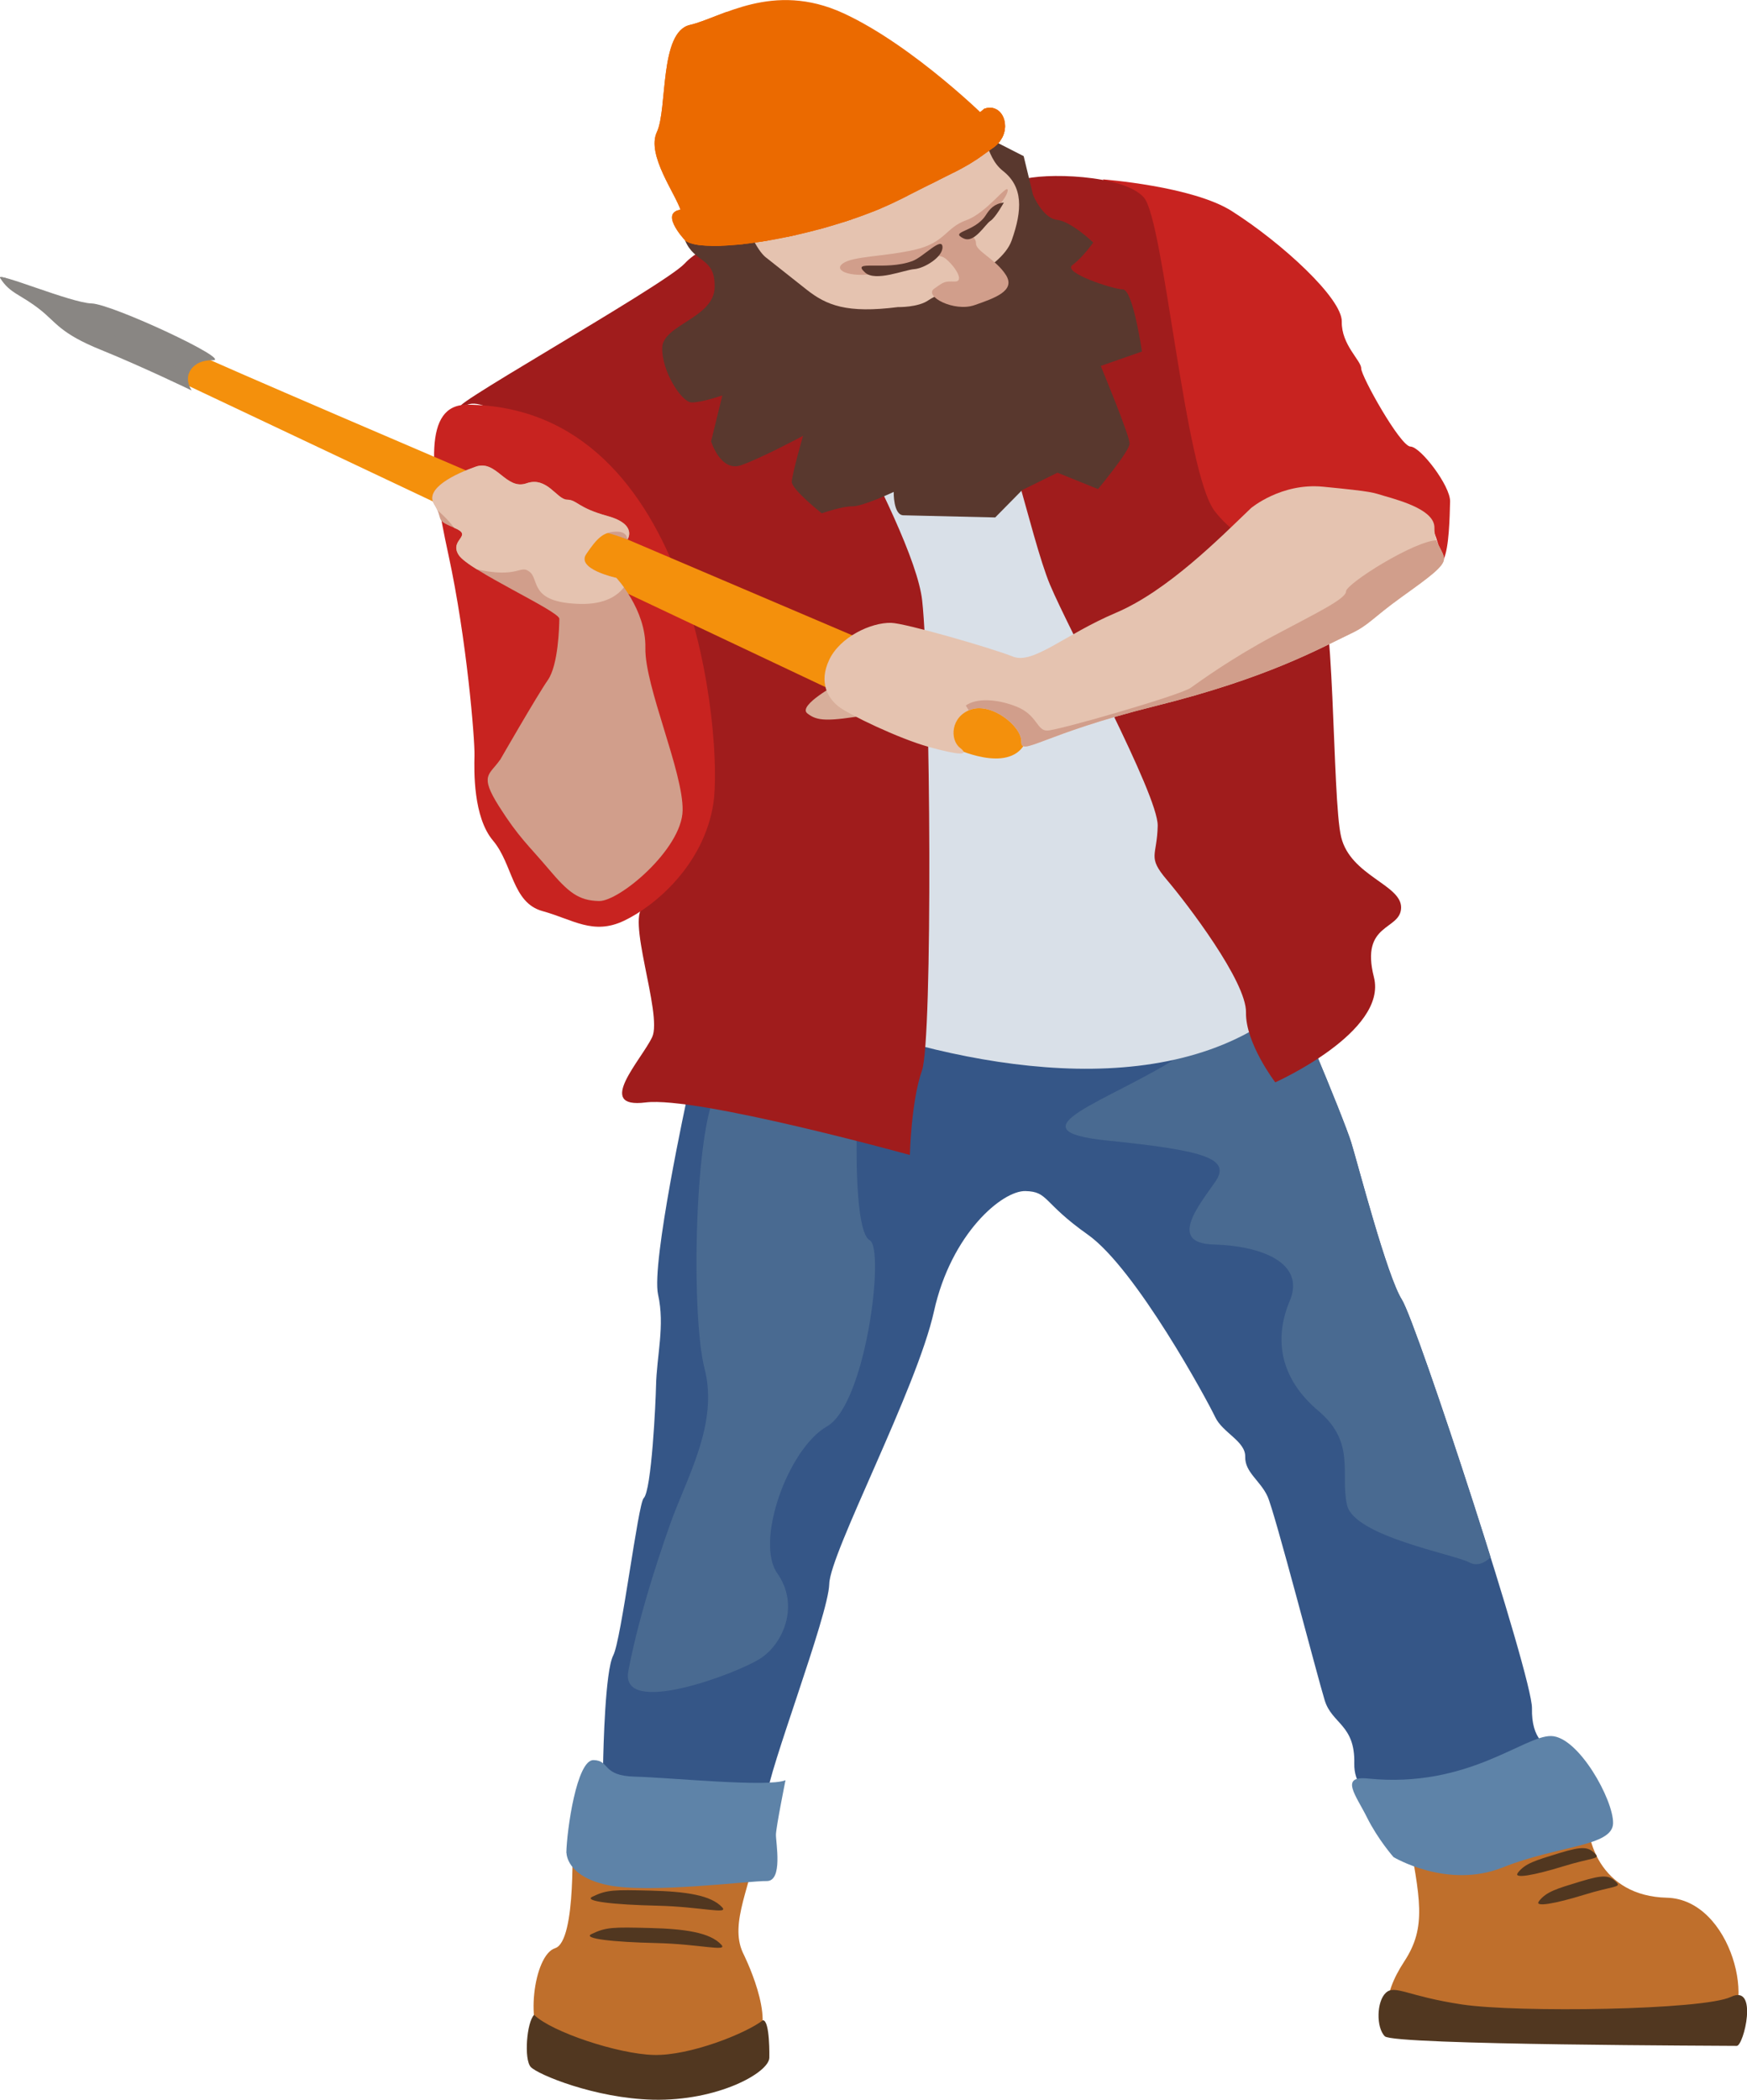 <?xml version="1.0" encoding="UTF-8"?><svg xmlns="http://www.w3.org/2000/svg" xmlns:xlink="http://www.w3.org/1999/xlink" viewBox="0 0 177.28 213"><defs><style>.cls-1,.cls-2{fill:none;}.cls-3{clip-path:url(#clippath);}.cls-4,.cls-5{fill:#eb6a00;}.cls-6{fill:#f4900c;}.cls-7{fill:#e5c3b0;}.cls-8{fill:#a01c1c;}.cls-9{fill:#d8ae9a;}.cls-10{fill:#bf6f2c;}.cls-11{fill:#d19e8b;}.cls-12{fill:#c82320;}.cls-13{fill:#d9e0e8;}.cls-14{fill:#355687;}.cls-15,.cls-16{fill:#898683;}.cls-17{fill:#59382e;}.cls-18{fill:#496a91;}.cls-19{fill:#5e83a8;}.cls-20{fill:#513720;}.cls-16,.cls-5,.cls-2{mix-blend-mode:multiply;}.cls-21{clip-path:url(#clippath-1);}.cls-22{clip-path:url(#clippath-4);}.cls-23{clip-path:url(#clippath-3);}.cls-24{clip-path:url(#clippath-2);}.cls-25{clip-path:url(#clippath-5);}.cls-26{isolation:isolate;}.cls-2{stroke:#eb6a00;stroke-miterlimit:10;stroke-width:.88px;}</style><clipPath id="clippath"><path class="cls-1" d="M74.23,86.71c1.57,.04,13.92,9.03,18.61,9.94s18.1-2.73,21.27-4.24,7.16-4.58,7.98-6.14,5.31,8.04,6.83,10.45,7.47,16.79,8.2,19.18,3.62,13.54,5.14,15.94,13.27,38.29,13.2,41.45,1.48,3.99,2.26,4.01,3.07,3.24,3.05,4.03l-.07,3.16s-8.73,4.54-12.63,3.66c-3.9-.88-4.27-2.08-4.27-2.08,0,0,.05-2.37-.73-2.39s-5.73-.84-5.64-4.79-2.26-4.01-3-6.4-5.07-19.11-5.81-20.71-2.3-2.43-2.26-4.01-2.3-2.43-3.05-4.03-8.03-15.04-12.92-18.5c-4.63-3.27-3.97-4.36-6.33-4.42s-7.54,4.32-9.28,12.19-10.56,24.51-10.63,27.67-6.28,19.23-6.33,21.6-1.93,6.53-1.95,7.32-14.95,2.02-17.25-.41,2.55-8.64,2.58-10.22,.21-9.49,1.03-11.05,2.52-15.41,3.09-15.95c.8-.77,1.22-9.76,1.25-11.35,.07-3.16,.92-6.12,.21-9.3s2.99-20.18,2.99-20.18c0,0-.55-24.54,4.47-24.42Z"/></clipPath><clipPath id="clippath-1"><path class="cls-1" d="M19.45,39.62c-1-1.59,.07-3.12,2.14-3.08s-10.23-5.71-12.3-5.76S-.43,27.5,.02,28.21c1,1.59,2.04,1.61,4.07,3.22,1.61,1.27,2.02,2.39,6.13,4.05s9.23,4.13,9.23,4.13Z"/></clipPath><clipPath id="clippath-2"><path class="cls-1" d="M90.42,63.18c1.46,.03,10.3,2.59,12.36,3.42s5.23-2.22,10.46-4.44,10.53-7.57,13.71-10.62c0,0,3.06-2.58,7.3-2.17,5.26,.51,5.01,.59,6.2,.93,1.95,.56,5.15,1.5,5.11,3.25-.03,1.56,.98,2.37,.97,3.15s-1.54,1.88-4.23,3.81c-3.16,2.27-3.32,2.86-5.26,3.78-3.14,1.49-8.39,4.49-19.85,7.34s-13.58,5.15-13.55,3.59-3.02-3.98-5.11-3.25-2.14,3.08-1.12,3.88-.02,.78-3.11-.07c-1.18-.33-2.66-.89-4.09-1.5-1.11-.48-2.19-1.34-3.09-1.79-.97-.49-1.73-.57-2.05-.83-1.02-.81-2.02-2.39-.93-4.71s4.23-3.81,6.3-3.76Z"/></clipPath><clipPath id="clippath-3"><path class="cls-1" d="M50.73,77.09c-1.07,1.54-2.11,1.51-.1,4.69s3.02,3.98,5.04,6.37,3.04,3.2,5.11,3.25,8.41-5.27,8.49-9.18-3.86-12.6-3.78-16.5-2.95-7.1-2.95-7.1c0,0-4.12-.88-3.05-2.42s1.69-2.3,3.16-2.27c1.04,.02,1.02,.81,1.02,.81,0,0,1.07-1.54-2.02-2.39s-3.07-1.64-4.11-1.66-2.02-2.39-4.11-1.66-3.05-2.42-5.14-1.69-5.23,2.22-4.23,3.81-.03,1.56,2.02,2.39-.54,1.16,.46,2.75,10.23,5.71,10.22,6.49-.1,4.69-1.17,6.22-4.84,8.09-4.84,8.09Z"/></clipPath><clipPath id="clippath-4"><path class="cls-1" d="M69.09,21.39c-.5-1.7-3.52-5.68-2.43-8s.23-10.15,3.35-10.86,8.39-4.49,15.57-1.19,15.01,11.07,14.64,10.78-9.9,8.87-16.13,9.5c-6.23,.63-15-.23-15-.23Z"/></clipPath><clipPath id="clippath-5"><path class="cls-1" d="M69.52,24.39c2.04,1.61,14.51-.44,21.85-4.17,7.34-3.73,6.28-2.98,9.44-5.25,2.11-1.51,1.14-4.66-.95-3.93-6.23,5.61-27.17,10.3-30.27,10.22s-.07,3.12-.07,3.12Z"/></clipPath></defs><g class="cls-26"><g id="Layer_2"><g id="Layer_4"><g><g><path class="cls-10" d="M60.29,184.08c4.41-.65,17.67-3.37,16.82,1.91s-3.13,9.01-1.73,12.08c0,0,3.51,6.9,1.26,9.12s-19.1,1.82-21.26,.25-1.26-9.12,.95-9.82,1.72-11.32,1.73-12.08,2.23-1.46,2.23-1.46Z"/><path class="cls-20" d="M54.2,204.38c-.75,.74-1.05,4.52-.34,5.29s6.53,3.18,12.39,3.32c6.59,.16,11.79-2.75,11.82-4.26,0,0,.08-3.78-.65-3.8-1.73,1.34-7.41,3.61-11.07,3.52s-10.43-2.36-12.15-4.07Z"/><path class="cls-20" d="M60.11,192.4c-.94,.46,2.18,.81,6.58,.91s7.31,.93,6.59,.16c-1.13-1.22-3.63-1.6-7.29-1.69s-4.4-.1-5.88,.62Z"/><path class="cls-20" d="M60.02,196.19c-.94,.46,2.18,.81,6.58,.91s7.31,.93,6.59,.16c-1.13-1.22-3.63-1.6-7.29-1.69s-4.4-.1-5.88,.62Z"/></g><g><path class="cls-10" d="M142.81,185.5c1.31,7.11,1.99,9.96-.3,13.45s-2.72,6.89,1.67,7.7c0,0,26.83,1.47,30.55-.56,3.73-2.04,1.03-13.43-5.59-13.59-6.62-.16-8.7-5.87-7.87-10.1s-18.47,3.1-18.47,3.1Z"/><path class="cls-20" d="M154.02,189.99c-.47,.62,1.68,.23,4.6-.67,2.91-.9,3.79-.73,3.28-1.25-.72-.73-1.25-.83-3.68-.09-2.43,.75-3.45,1.03-4.2,2Z"/><path class="cls-20" d="M156.16,192.87c-.47,.62,1.68,.23,4.6-.67,2.91-.9,3.79-.73,3.28-1.25-.72-.73-1.25-.83-3.68-.09s-3.45,1.03-4.2,2Z"/><path class="cls-20" d="M140.62,202.15c.94-.86,2.16,.34,7.74,1.18,5.57,.84,24.46,.58,27.29-.77s1.29,4.99,.59,4.97-34.81-.07-35.71-.97-.84-3.55,.1-4.41Z"/></g><path class="cls-14" d="M74.23,86.71c1.57,.04,13.92,9.03,18.61,9.94s18.1-2.73,21.27-4.24,7.16-4.58,7.98-6.14,5.31,8.04,6.83,10.45,7.47,16.79,8.2,19.18,3.62,13.54,5.14,15.94,13.27,38.29,13.2,41.45,1.48,3.99,2.26,4.01,3.07,3.24,3.05,4.03l-.07,3.16s-8.73,4.54-12.63,3.66c-3.9-.88-4.27-2.08-4.27-2.08,0,0,.05-2.37-.73-2.39s-5.73-.84-5.64-4.79-2.26-4.01-3-6.4-5.07-19.11-5.81-20.71-2.3-2.43-2.26-4.01-2.3-2.43-3.05-4.03-8.03-15.04-12.92-18.5c-4.63-3.27-3.97-4.36-6.33-4.42s-7.54,4.32-9.28,12.19-10.56,24.51-10.63,27.67-6.28,19.23-6.33,21.6-1.93,6.53-1.95,7.32-14.95,2.02-17.25-.41,2.55-8.64,2.58-10.22,.21-9.49,1.03-11.05,2.52-15.41,3.09-15.95c.8-.77,1.22-9.76,1.25-11.35,.07-3.16,.92-6.12,.21-9.3s2.99-20.18,2.99-20.18c0,0-.55-24.54,4.47-24.42Z"/><path class="cls-18" d="M80.21,100.3c2.48,.06,4.63,3.27,3.81,4.84s-.07,3.16,1.48,3.99,1.46,4.78,1.44,5.57-.23,10.28,1.32,11.11-.37,16.61-4.34,18.88-7.32,11.69-5.04,14.91,.63,7.14-1.76,8.66-14.25,5.99-13.36,1.26,2.58-10.22,4.25-14.93,4.93-10.17,3.49-15.74-1-25.34,1.42-28.45,4.93-10.17,7.28-10.11Z"/><g class="cls-3"><path class="cls-18" d="M123.14,92.22c-1.6,1.54-.84,2.35,.73,2.39s-1.6,1.54-1.66,3.92,3.17-1.51,4.72-.68-.11,4.74-7.27,9.32-17.42,7.5-7.25,8.53c10.17,1.03,12.51,1.88,10.89,4.21s-4.84,6.21-.14,6.33,9.37,1.8,7.72,5.72-.96,7.89,2.89,11.14,2.21,6.38,2.92,9.56,10.87,5,12.42,5.83,2.91-1.45,2.91-1.45l-22.51-69.43-6.38,4.6Z"/></g><path class="cls-19" d="M57.47,187.97c.05-2.37,1.06-9.47,2.76-9.43s.81,1.6,4.21,1.68,13.55,1.11,15.27,.36c0,0-.95,4.72-.97,5.51s.74,4.76-.95,4.72-11.91,1.3-16.13,.41-4.17-3.26-4.17-3.26Z"/><path class="cls-19" d="M138.81,180.41c-2.91-.3-1.2,1.72-.09,3.95s2.69,4.02,2.69,4.02c0,0,5.48,3.29,11.08,1.05,5.6-2.24,11.15-2.11,11.2-4.48s-3.51-8.79-6.28-8.85-8.45,5.34-18.6,4.31Z"/><path class="cls-13" d="M79.21,101.21c13.34,5.79,33.95,10.97,47.58,3.47,13.64-7.49-16.16-65.25-16.16-65.25l-35.35,5.41,3.93,56.36Z"/><path class="cls-8" d="M47.39,41.06c-5.17,2.02,19.95-12.03,22.08-14.32s6.28-2.98,7.27-.61,15.98,26.95,16.84,34.79,1.08,44.57-.02,47.67-1.23,8.57-1.23,8.57c0,0-21.62-5.98-26.82-5.33-5.2,.66-.42-4.31,.67-6.63s-2.83-12.57-.74-13.3,7.46-9.2,5.63-20.19-18.96-32.49-23.67-30.65Z"/><path class="cls-12" d="M111.94,18.2s9.09,.68,13.07,3.22c5.11,3.25,11.2,8.86,11.15,11.21s1.98,3.95,1.97,4.74,3.97,7.91,5,7.93,4.06,4,4.02,5.57-.1,4.69-.65,5.85,.09-3.91-3.51-5.16c-3.9-1.36-10.83-2.21-12.92-1.48s-4.19,2.24-5.26,3.78c-1.13,1.63-1.97-1.7-2.14-2.09-1.37-3.07-10.73-33.55-10.73-33.55Z"/><path class="cls-8" d="M98.71,35.71c3.02,4.75,5.86,18.87,7.84,23.6s10.99,21.32,10.93,24.45-1.1,3.1,.93,5.49,8.09,10.32,8.03,13.45,2.97,7.09,2.97,7.09c0,0,11.43-5.11,10.01-10.67-1.41-5.56,2.71-4.7,2.76-7.04s-5.12-3.23-6.08-7.16-.56-25.02-2.6-26.62-7.2-2.49-10.24-6.46-5.14-29.41-7.17-31.79-10.31-2.55-12.4-1.81-4.99,17.48-4.99,17.48Z"/><path class="cls-12" d="M47.39,41.06c-4.45-.03-3.77,6.55-1.89,15.19s2.69,18.82,2.65,20.38-.14,6.25,1.88,8.64,1.93,6.3,5.02,7.15,5.13,2.47,8.27,.98,8.11-5.67,9.07-11.9-1.69-40.29-25-40.45Z"/><path class="cls-17" d="M69.52,24.39c.98,2.37,3.07,1.64,3,4.76s-5.26,3.78-5.32,6.13,1.95,5.52,2.98,5.54,3.12-.71,3.12-.71l-1.14,4.66s.97,3.15,3.05,2.42,6.28-2.98,6.28-2.98c0,0-1.12,3.88-1.14,4.66s3.04,3.2,3.04,3.2c0,0,2.09-.73,3.12-.71s4.18-1.46,4.18-1.46c0,0-.05,2.34,.98,2.37l9.32,.22,2.74-2.78,3.58-1.76,4.11,1.66s3.19-3.83,3.21-4.61-2.93-7.88-2.93-7.88l4.18-1.46s-.9-6.27-1.93-6.3-6.18-1.71-5.13-2.47,2.12-2.29,2.12-2.29c0,0-2.23-2.14-3.68-2.3s-2.43-2.53-2.43-2.53l-.95-3.93-3.92-2-30.46,10.56Z"/><g><path class="cls-6" d="M19.54,35.71c5.13,2.47,81.08,34.75,81.08,34.75,0,0,5.11,3.25,2.98,5.54s-7.21-.33-7.21-.33L18.43,38.81l1.11-3.1Z"/><g><path class="cls-15" d="M19.45,39.62c-1-1.59,.07-3.12,2.14-3.08s-10.23-5.71-12.3-5.76S-.43,27.5,.02,28.21c1,1.59,2.04,1.61,4.07,3.22,1.61,1.27,2.02,2.39,6.13,4.05s9.23,4.13,9.23,4.13Z"/><g class="cls-21"><path class="cls-16" d="M.39,28.12c1.68,.92,9.91,3.46,12.99,5.1,2.41,1.28,7.16,4.08,7.16,4.08l-1.05,.76L.02,28.21l-1.02-.81,1.39,.72Z"/></g></g></g><g><path class="cls-9" d="M85.1,69.31s-4.19,2.24-3.18,3.05,2.05,.83,6.21,.15c4.16-.68-3.04-3.2-3.04-3.2Z"/><path class="cls-7" d="M90.42,63.18c1.46,.03,10.3,2.59,12.36,3.42s5.23-2.22,10.46-4.44,10.53-7.57,13.71-10.62c0,0,3.06-2.58,7.3-2.17,5.26,.51,5.01,.59,6.2,.93,1.95,.56,5.15,1.5,5.11,3.25-.03,1.56,.98,2.37,.97,3.15s-1.54,1.88-4.23,3.81c-3.16,2.27-3.32,2.86-5.26,3.78-3.14,1.49-8.39,4.49-19.85,7.34s-13.58,5.15-13.55,3.59-3.02-3.98-5.11-3.25-2.14,3.08-1.12,3.88-.02,.78-3.11-.07-8.21-3.32-9.23-4.13-2.02-2.39-.93-4.71,4.23-3.81,6.3-3.76Z"/><g class="cls-24"><path class="cls-11" d="M98,71.57c1.05-.76,3.12-.71,5.18,.12s2.02,2.39,3.05,2.42,13.55-3.59,14.6-4.34,4.21-3.03,8.41-5.27c4.19-2.24,7.34-3.73,7.35-4.51s6.99-5.17,9.25-5.19,4.26,3.16,4.26,3.16l-20.02,15.15-28.08,4.8-4-6.35Z"/></g></g><g><path class="cls-11" d="M50.73,77.09c-1.07,1.54-2.11,1.51-.1,4.69s3.02,3.98,5.04,6.37,3.04,3.2,5.11,3.25,8.41-5.27,8.49-9.18-3.86-12.6-3.78-16.5-2.95-7.1-2.95-7.1c0,0-4.12-.88-3.05-2.42s-.38-2.35,1.09-2.32c1.04,.02,3.09,.85,3.09,.85,0,0,1.07-1.54-2.02-2.39s-3.07-1.64-4.11-1.66-2.02-2.39-4.11-1.66-3.05-2.42-5.14-1.69-5.23,2.22-4.23,3.81-.03,1.56,2.02,2.39-.54,1.16,.46,2.75,10.23,5.71,10.22,6.49-.1,4.69-1.17,6.22-4.84,8.09-4.84,8.09Z"/><g class="cls-23"><path class="cls-7" d="M47.78,46.93c-2.09,.73-4.02,2.23-4.13,3.41s.92,1.2,2.43,3.19-2.48,3.11,2.07,4.17,4.58-.5,5.6,.31-.07,3.12,5.11,3.25,5.26-3.78,5.26-3.78l2.23-6.98-18.57-3.57Z"/></g></g><path class="cls-4" d="M69.09,21.39c-.5-1.7-3.52-5.68-2.43-8s.23-10.15,3.35-10.86,8.39-4.49,15.57-1.19,15.01,11.07,14.64,10.78-9.9,8.87-16.13,9.5c-6.23,.63-15-.23-15-.23Z"/><g class="cls-22"><path class="cls-5" d="M67.41,2.85c4.18-1.46,8.35-2.93,6.21,.15s-2.28,9.32,1.88,8.64,10.39-1.32,11.39,.27,5.92,6.86,.8,7.29-24.9,4.64-24.9,4.64l4.61-20.99Z"/></g><g><path class="cls-7" d="M77.77,26.15l4.07,3.22c2.04,1.61,4.09,2.44,9.28,1.78,0,0,2.07,.05,3.12-.71s7.32-2.95,8.42-6.05,1.16-5.44-.88-7.05-1.31-4.54-3.73-3.91-22.17,9.65-22.17,9.65c0,0,.85,2.26,1.87,3.06Z"/><path class="cls-11" d="M95.9,26.19c1.02,.81,2.02,2.39,.98,2.37s-1.04-.02-2.09,.73,2.02,2.39,4.11,1.66,4.18-1.46,3.18-3.05-3.05-2.42-3.04-3.2-1.02-.81,.03-1.56,3.18-3.05,3.19-3.83-2.12,2.29-4.21,3.03-2.12,2.29-5.25,3-6.23,.63-7.28,1.39,1,1.59,4.12,.88,5.23-2.22,6.25-1.41Z"/></g><path class="cls-4" d="M69.52,24.39c2.04,1.61,14.51-.44,21.85-4.17,7.34-3.73,6.28-2.98,9.44-5.25,2.11-1.51,1.14-4.66-.95-3.93-6.23,5.61-27.17,10.3-30.27,10.22s-.07,3.12-.07,3.12Z"/><g class="cls-25"><path class="cls-5" d="M73.67,26.01l-.93,.22-2.29-5.21,.93-.22,2.29,5.21Zm-.48-5.89l-.88,.26,2.77,5.09,.88-.26-2.77-5.09Zm-3.89,.63l-.93,.22,2.29,5.21,.93-.22-2.29-5.21Zm5.88-1.35l-.89,.29,2.99,5.02,.89-.29-2.99-5.02Zm3.11,.07l-.89,.29,2.99,5.02,.89-.29-2.99-5.02Zm3.12-.71l-.89,.29,2.99,5.02,.89-.29-2.99-5.02Zm2.11-1.51l-.89,.29,2.99,5.02,.89-.29-2.99-5.02Zm3.12-.71l-.89,.29,2.99,5.02,.89-.29-2.99-5.02Zm12.57-5.95l-.89,.29,2.99,5.02,.89-.29-2.99-5.02Zm-2.09,.73l-.89,.29,2.99,5.02,.89-.29-2.99-5.02Zm-2.11,1.51l-.89,.29,2.99,5.02,.89-.29-2.99-5.02Zm-2.11,1.51l-.89,.29,2.99,5.02,.89-.29-2.99-5.02Zm-3.14,1.49l-.89,.29,2.99,5.02,.89-.29-2.99-5.02Zm10.49-6l-.89,.29,2.99,5.02,.89-.29-2.99-5.02Z"/><path class="cls-2" d="M69.52,24.39c2.04,1.61,14.51-.44,21.85-4.17,7.34-3.73,6.28-2.98,9.44-5.25,2.11-1.51,1.14-4.66-.95-3.93-6.23,5.61-27.17,10.3-30.27,10.22s-.07,3.12-.07,3.12Z"/></g><path class="cls-17" d="M87.79,27.65c-1.51-1.36,2-.14,4.8-1.17,1.09-.4,2.98-2.49,3.05-1.45s-1.86,2.2-2.86,2.27-3.93,1.31-4.99,.35Z"/><path class="cls-17" d="M97.79,24.19c-1.52-.73,1.11-.62,2.23-2.34,.43-.67,.85-1.17,1.85-1.31,0,0-.83,1.52-1.37,1.87s-1.62,2.29-2.7,1.78Z"/></g></g></g></g></svg>